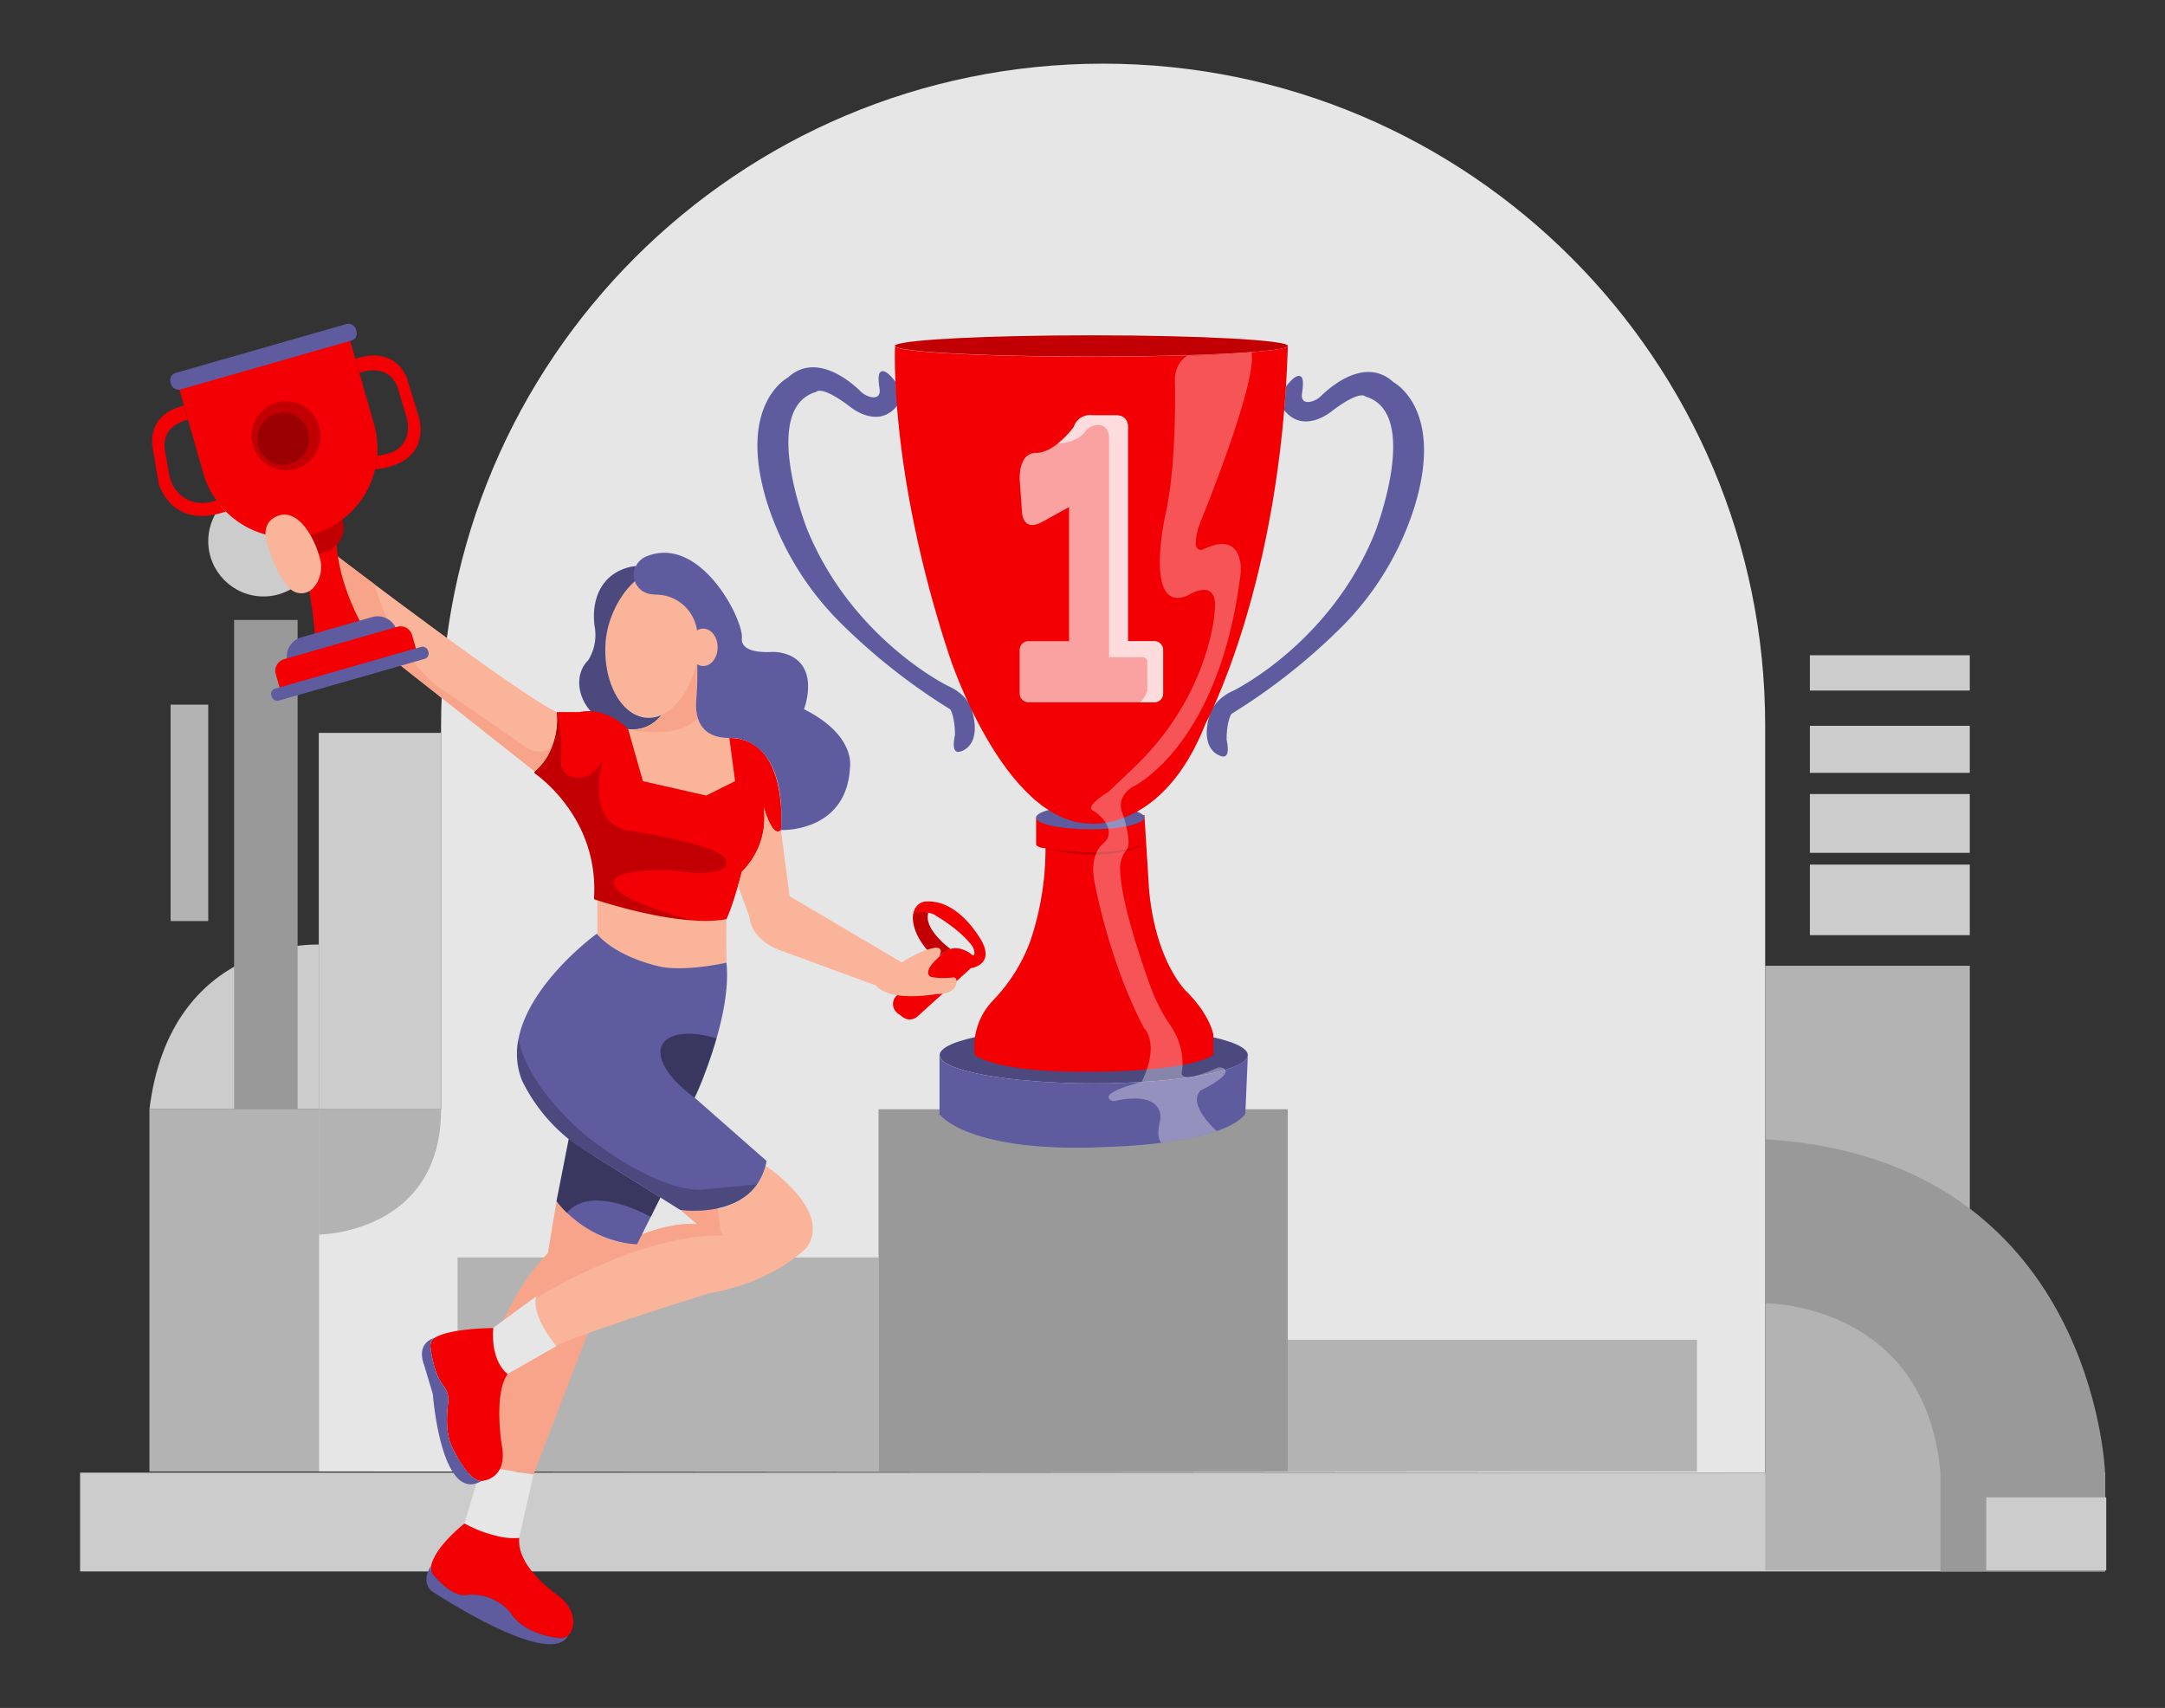 <svg xmlns="http://www.w3.org/2000/svg" width="865.76" height="682.89" viewBox="0 0 865.76 682.89"><rect x="0" y="0" width="865.76" height="682.89" fill="#333333" stroke="none"/><path d="M176.38,443.51V290.2C176.38,144,294.92,25.45,441.13,25.45h0C587.35,25.45,705.88,144,705.88,290.2V588.81l-578.4-.47V443.51Z" fill="#e6e6e6"/><rect x="32.02" y="588.81" width="809.77" height="39.5" fill="#ccc"/><rect x="59.76" y="443.51" width="67.72" height="144.84" fill="#b3b3b3"/><rect x="705.88" y="386.14" width="81.82" height="241.71" fill="#b3b3b3"/><path d="M705.88,455.53V521.1s64-.47,70.07,67.71v39.5h65.84v-39.5S837.55,463.26,705.88,455.53Z" fill="#999"/><rect x="794.29" y="598.69" width="47.97" height="29.16" fill="#ccc"/><rect x="723.75" y="345.69" width="63.95" height="28.21" fill="#ccc"/><rect x="723.75" y="317.48" width="63.95" height="23.51" fill="#ccc"/><rect x="723.75" y="290.2" width="63.95" height="18.81" fill="#ccc"/><rect x="723.75" y="261.99" width="63.95" height="14.11" fill="#ccc"/><path d="M59.76,443.51h67.72V377.67S68.23,374.85,59.76,443.51Z" fill="#ccc"/><rect x="93.62" y="247.88" width="25.39" height="195.62" fill="#999"/><rect x="127.48" y="293.03" width="48.91" height="150.48" fill="#ccc"/><rect x="68.23" y="281.74" width="15.05" height="86.53" fill="#b3b3b3"/><path d="M127.48,443.51v50.11s48.9-.27,48.9-50.11Z" fill="#b3b3b3"/><rect x="182.97" y="502.76" width="168.35" height="85.59" fill="#b3b3b3"/><rect x="351.32" y="443.51" width="163.65" height="144.84" fill="#999"/><rect x="514.96" y="535.67" width="163.65" height="52.67" fill="#b3b3b3"/><ellipse cx="437.37" cy="421.87" rx="61.6" ry="11.29" fill="#5f5b9f"/><ellipse cx="437.37" cy="421.87" rx="61.6" ry="11.29" opacity="0.2"/><path d="M499,421.87,498,445.39c-2.2,2.86-6.34,5.09-11.41,6.85-6.6,2.29-14.74,3.75-22.17,4.69-11.32,1.43-21,1.62-21,1.62-56.43,2.83-67.72-13-67.72-13V421.87c0,6.24,27.58,11.29,61.6,11.29,6.71,0,13.16-.2,19.2-.55h0c14-.84,25.81-2.58,33.37-4.84C495.68,426,499,424,499,421.87Z" fill="#5f5b9f"/><path d="M457.59,325.94l-43.26.94v10.95s.94,1.28,3.76,1.28a115.91,115.91,0,0,1-6,36.95A67.83,67.83,0,0,1,397.1,400a26.76,26.76,0,0,0-7.29,21.87s8.53,7.53,49.91,6.59c0,0,34.53,0,45.48-6.59v-8.26s-1.27-7.72-10.68-17.13c0,0-12.22-11.29-15-40.44l-1.88-30.1" fill="#f20004"/><path d="M515,138.31c0,2.35-35.15,4.24-78.53,4.24s-78.53-1.89-78.53-4.24c0-.16.16-.32.48-.47,4.34-2.11,37.63-3.76,78.05-3.76C479.81,134.08,515,136,515,138.31Z" fill="#f20004"/><path d="M515,138.31c0,2.35-35.15,4.24-78.53,4.24s-78.53-1.89-78.53-4.24c0-.16.16-.32.48-.47,4.34-2.11,37.63-3.76,78.05-3.76C479.81,134.08,515,136,515,138.31Z" opacity="0.2"/><path d="M514.2,154.66s4.52-6.47,6.41-3.65c0,0,.94.91,0,6.57,0,0-.67,4,3.64,3a8.78,8.78,0,0,0,4.09-2.32c4-3.92,17.83-15.72,28.95-5.4,0,0,20.45,10.56,8.31,49.9a118.06,118.06,0,0,1-29.3,48.13,243.57,243.57,0,0,1-43.91,34.58s-1.88,2.82-1.88,10.35c0,0,1.88,7.52-1.88,6.58,0,0-9.08-1.58-5-16.31,0,0,1.25-6.26,9.71-10,0,0,38.56-18.81,56.43-63,0,0,18.81-48-3.76-54.55,0,0-1.88-2.82-13.17,5.65,0,0-11.37,9.87-19.32-.24Z" fill="#5f5b9f"/><path d="M358.18,152.78s-4.52-6.47-6.41-3.65c0,0-.94.9,0,6.57,0,0,.67,4-3.64,3a8.68,8.68,0,0,1-4.09-2.31c-4-3.92-17.83-15.72-29-5.4,0,0-20.45,10.56-8.31,49.9A118.12,118.12,0,0,0,336.08,249,244,244,0,0,0,380,283.62s1.88,2.82,1.88,10.35c0,0-1.88,7.52,1.88,6.58,0,0,9.08-1.58,5-16.31,0,0-1.25-6.26-9.71-10,0,0-38.56-18.81-56.43-63,0,0-18.81-48,3.76-54.55,0,0,1.88-2.82,13.17,5.65,0,0,11.37,9.86,19.32-.24Z" fill="#5f5b9f"/><path d="M418.09,339.11c11.66,1.77,23.83,2.7,35.36-.26a47.09,47.09,0,0,0,4.85-1.55,36.25,36.25,0,0,1-4.72,2c-11.43,3.67-24,2.78-35.49-.18Z" opacity="0.2"/><circle cx="105.38" cy="216.38" r="22.1" fill="#ccc"/><ellipse cx="435.96" cy="326.88" rx="21.63" ry="4.7" fill="#5f5b9f"/><path d="M515,138.31c-2.82,95.46-32.91,151-32.91,151-16.93,43.27-46.09,40-46.09,40-34.8-.47-56.43-67.24-56.43-67.24-24.45-74.3-21.63-124.15-21.63-124.15h.48c-.32.15-.48.31-.48.47,0,2.35,35.16,4.24,78.53,4.24S515,140.66,515,138.31Z" fill="#f20004"/><path d="M465.12,259.85v17.44a3.51,3.51,0,0,1-3.51,3.51H411.25a3.51,3.51,0,0,1-3.5-3.51V259.85a3.5,3.5,0,0,1,3.5-3.5H427.5V202.74l-10.82,6c-8,4.14-8-4.14-8-4.14l-.94-13.12c0-11.25,6.58-10.39,6.58-10.39,3.11,0,6.24-1.78,8.81-3.86a38.37,38.37,0,0,0,6.24-6.49,6.81,6.81,0,0,1,7.52-4.7h9.41c5.64,0,4.75,5.64,4.75,5.64v84.65h10.55A3.51,3.51,0,0,1,465.12,259.85Z" fill="#fff" opacity="0.63"/><path d="M465.12,259.85v17.44a3.51,3.51,0,0,1-3.51,3.51H456a13,13,0,0,0,2.65-4.21,1.65,1.65,0,0,0,.13-.66V264.58a1.83,1.83,0,0,0-1.83-1.82H443.49v-87.3c0-4.24-2.13-5.4-4.25-5.53a6.41,6.41,0,0,0-5.32,2.72c-3.55,4.68-10.78,4.6-10.78,4.6a38.37,38.37,0,0,0,6.24-6.49,6.81,6.81,0,0,1,7.52-4.7h9.41c5.64,0,4.75,5.64,4.75,5.64v84.65h10.55A3.51,3.51,0,0,1,465.12,259.85Z" fill="#fff" opacity="0.63"/><path d="M496.15,229.07c-8.46,69.6-43.26,85.59-43.26,85.59-7.52,4.7-3.7,11.28-3.7,11.28,2.73,9.14,2.32,12.44,1.46,13.59a12.44,12.44,0,0,0-2.76,7.52c.19,12.53,7.72,35.11,12.46,48.16a68.78,68.78,0,0,0,7.74,14.88c6.6,9.82,4.48,18.45,4.48,18.45-.84,4.81,10.42.14,14-1.46a3,3,0,0,1,2.72.08,1.91,1.91,0,0,1,.65.6c1.74,2.79-9.81,8.22-9.81,8.22-5.64,5.64,6.46,16.26,6.46,16.26-6.6,2.29-14.74,3.75-22.17,4.69-1.9-1.92-1.12-6.34-.6-8.48a7.2,7.2,0,0,0-.05-3.88c-2.26-7.37-14.11-5.24-17.64-4.43a2.62,2.62,0,0,1-2.39-.57c-3.17-3,11.94-6.75,12.8-7h0c7.48-15.62,1-21.39,1-21.39-14.1-26.65-19.75-58-19.75-58-2.12-9.92,1.62-14.5,3.59-16.16a5.36,5.36,0,0,0,2-3.95c.12-5.06-6.06-8.83-6.06-8.83-4.2-1.66,6.08-7.74,6.08-7.74l10.27-9.82a109.17,109.17,0,0,0,23-31.44c8.29-17.25,9-30.22,9-30.22C487.69,230,475.17,238,475.17,238c-18.15,8-9.11-32.41-9.11-32.41,4.7-20.69,3.76-53.61,3.76-53.61,0-7.52,5.35-9.95,5.35-9.95,4.42.39,25.31-1.23,25.31-1.23,2.44,12.32-20.32,67.61-20.32,67.61-1.93,4.84-2.12,8-1.86,9.81a2,2,0,0,0,2.81,1.45C497.9,211.54,496.15,229.07,496.15,229.07Z" fill="#fff" opacity="0.33"/><path d="M358.34,398.32h0a4.59,4.59,0,0,0,.61,6.8l2.09,1.57a4.59,4.59,0,0,0,5.84-.27l21.36-19.32s9.2-1.15,4.6-10.35c0,0-9.09-17.55-23-16.25,0,0-3.51.14-4.66,4.74,0,0,5.89-1.52,9.28,1,0,0,9.05,5.22,14,11.57a5.44,5.44,0,0,1,1.2,3.28c0,.87-.28,1.44-1.43.29,0,0-6.91-5.75-12.66,1.15Z" fill="#f20004"/><path d="M365.22,365.24s-1.65,6,5.5,14.51l3.75,3.77,2.26-2.22a13,13,0,0,1,3.3-1.9s-10.89-7.86-8.82-14.46A10.19,10.19,0,0,0,365.22,365.24Z" fill="#f20004"/><path d="M365.22,365.24s-1.65,6,5.5,14.51l3.75,3.77,2.26-2.22a13,13,0,0,1,3.3-1.9s-10.89-7.86-8.82-14.46A10.19,10.19,0,0,0,365.22,365.24Z" opacity="0.2"/><path d="M222.55,480.3,219.1,501s-33.36,32.21-26.46,85.14l20.71,3.45L249,496.83S235.21,495.26,222.55,480.3Z" fill="#f7a48b"/><path d="M322.65,498.71s-12.65,13.8-39.12,18.41c0,0-54.07,16.83-61,21.08,0,0-9.69-11.12-8.23-19.14a7.49,7.49,0,0,1,.18-.79s39.12-31.07,64.43-28.77L272.37,484l-.34-.29s.29.06.82.13a44.08,44.08,0,0,0,14.26-.53c7.64-1.64,15.94-6.09,19-17.23C306.1,466.12,333,483.75,322.65,498.71Z" fill="#f9b499"/><path d="M289.29,494.11s-27.1-3.26-75,24.95a7.49,7.49,0,0,1,.18-.79s39.12-31.07,64.43-28.77L272.37,484l.48-.16L287,479.15s0,1.82.12,4.2C287.32,487.25,287.86,492.68,289.29,494.11Z" fill="#f7a48b"/><path d="M264.1,478.79l-3.86,7.73-5.5,11c-13.47-.75-23-7.79-28.06-12.65a36.92,36.92,0,0,1-4.13-4.6l4.89-24.88a62.34,62.34,0,0,1,10,6.69Z" fill="#5f5b9f"/><path d="M264.1,478.79l-3.86,7.73c-6.92-3.68-24.78-11.69-33.56-1.62a36.92,36.92,0,0,1-4.13-4.6l4.89-24.88a62.34,62.34,0,0,1,10,6.69Z" opacity="0.4"/><path d="M238.87,359.94v13.73s18.32,20.46,51.63,11.2l-.06-17.33S272.6,368.12,238.87,359.94Z" fill="#f9b499"/><path d="M278.9,259.39c-.81,12.77-6.83,23.27-14.44,26.52a12.41,12.41,0,0,1-5.74,1c-10.15-.64-17.56-14-16.57-29.86.7-11.08,5.31-20.45,11.49-24.85a13.42,13.42,0,0,1,8.69-2.71C272.48,230.17,279.89,243.54,278.9,259.39Z" fill="#f9b499"/><path d="M264.46,285.91c-7.17,9-17.41,5.51-23.68,2a17.62,17.62,0,0,1-9.08-13.47c-.65-6.91,3.51-10.41,3.51-10.41a19.08,19.08,0,0,0,2.66-13.16,28.4,28.4,0,0,1-.27-6.83c1.62-17,16.63-17.68,16.63-17.68-1.19,3.73,1.12,4.88,1.12,4.88-6.18,4.41-12.5,14.81-13.2,25.89-1,15.85,6.42,29.22,16.57,29.86A12.41,12.41,0,0,0,264.46,285.91Z" fill="#5f5b9f"/><path d="M264.46,285.91c-7.17,9-17.41,5.51-23.68,2a17.62,17.62,0,0,1-9.08-13.47c-.65-6.91,3.51-10.41,3.51-10.41a19.08,19.08,0,0,0,2.66-13.16,28.4,28.4,0,0,1-.27-6.83c1.62-17,16.63-17.68,16.63-17.68-1.19,3.73,1.12,4.88,1.12,4.88-6.18,4.41-12.5,14.81-13.2,25.89-1,15.85,6.42,29.22,16.57,29.86A12.41,12.41,0,0,0,264.46,285.91Z" opacity="0.2"/><path d="M278.36,262.27a46.41,46.41,0,0,1,1.15,9.2,39.83,39.83,0,0,1-1.09,8.25c-.06.32-1.25,7.77,4.21,12.47,2,1.7,4.83,2.87,9,2.87l2.3,17.26-11.51,5.75-25.31-5.75-5.91-20.69a14.78,14.78,0,0,0,13.3-5.72S274.83,281,278.36,262.27Z" fill="#f9b499"/><path d="M264.46,285.91a13.73,13.73,0,0,1-13.3,5.72S271.05,296.14,279,287a16.85,16.85,0,0,1-.6-7.25l.43-16.51S276.45,280.22,264.46,285.91Z" fill="#f7a48b"/><path d="M312.3,331.88c-3.45,3.45-6.91-9.21-6.91-9.21a30.34,30.34,0,0,1-8.72,25.87c-4.13,15.49-6.23,19-6.23,19a56.13,56.13,0,0,1-13.56.45h0c-18.43-1.29-39.36-8.5-39.36-8.5,2.11-30.57-19.94-47.62-23.64-50.27a.5.5,0,0,1,0-.79,28.32,28.32,0,0,0,8.72-23.73h9.08c11.38-2.3,19.54,6.93,19.54,6.93l5.9,20.69,25.31,5.75,11.51-5.75-2.3-17.26C315.75,295.06,312.3,331.88,312.3,331.88Z" fill="#f20004"/><path d="M268.58,348s-25.32-1.15-23,5.76c0,0-.65,5.5,31.3,14.25-18.43-1.29-39.36-8.5-39.36-8.5,2.11-30.57-19.94-47.62-23.64-50.27a.5.5,0,0,1,0-.79,28.32,28.32,0,0,0,8.72-23.73,55.47,55.47,0,0,1,1.7,19.45,6,6,0,0,0,4.07,6.31c3.4,1.11,8.19.79,12.63-6.17-.24.81-6.8,23.08,9.11,27.6,0,0,40.38,5.74,40.38,12.64C290.44,344.53,292.74,351.44,268.58,348Z" opacity="0.2"/><path d="M135.11,222.57s72.49,55.23,87.44,62.13c0,0,2.12,14.09-8.72,23.73L138.56,249S127.06,236.38,135.11,222.57Z" fill="#f9b499"/><path d="M135.11,222.57l14.6,11s7.26,28.09,26.82,41.9l33.37,23s5.52,4.6,10.81,0a21.66,21.66,0,0,1-6.88,9.92L138.56,249S127.06,236.38,135.11,222.57Z" fill="#f7a48b"/><path d="M306.55,464.19a23.94,23.94,0,0,1-3.81,9.34C293.33,487,272,483.75,272,483.75l-34.58-21.64A68.4,68.4,0,0,1,208.75,432a28.92,28.92,0,0,1-1.37-16.8c4.51-22.53,31.28-41.88,31.28-41.88s6.26,8.51,24.41,12.94c10.59,2.58,27.43-1.37,27.43-1.37,2.35,21.92-12.72,54-12.72,54Z" fill="#5f5b9f"/><path d="M302.74,473.53C293.33,487,272,483.75,272,483.75l-34.58-21.64A68.4,68.4,0,0,1,208.75,432a28.92,28.92,0,0,1-1.37-16.8c.09.86,2.05,17.38,26.68,38.66,0,0,26.46,21.86,46,21.86Z" opacity="0.2"/><path d="M277.78,438.88s-13.57-9.25-13.67-18.17a6.14,6.14,0,0,1,2.76-5.27c2.74-1.79,8.5-3.59,19.65-.26C286.52,415.18,282.38,429.67,277.78,438.88Z" opacity="0.4"/><path d="M214.5,518.27l-17.26,12.65s-1.15,12.66,5.75,18.41l19.56-11.13S212.2,526.32,214.5,518.27Z" fill="#e6e6e6"/><path d="M213.35,589.6l-5.75,25.31a2.7,2.7,0,0,1-.42,0,26.25,26.25,0,0,1-9-.93l-.46-.12a61.5,61.5,0,0,1-11.28-4.35c-.24-.12-.49-.25-.73-.39l6.9-23Z" fill="#e6e6e6"/><path d="M200.69,578.1c2.3,12.65-6.9,13.8-6.9,13.8a3.38,3.38,0,0,1-1.23.25h0c-5.47,0-11.42-12.9-11.42-12.9-3-5.25-2.57-13.42-1.92-18.48a9.22,9.22,0,0,0-2-6.88c-3.36-4.25-4.66-11.85-5.09-15.35A3.69,3.69,0,0,1,173.7,535c6.27-4,23.54-4,23.54-4-1.15,13.81,5.75,18.41,5.75,18.41C197.24,557.39,200.69,578.1,200.69,578.1Z" fill="#f20004"/><path d="M192.55,592.15c-16.17,9.42-19.47-34.76-19.47-34.76l-3.45-11.51c-3.45-9.2,4.07-10.92,4.07-10.92a3.69,3.69,0,0,0-1.57,3.58c.43,3.5,1.73,11.1,5.09,15.35a9.22,9.22,0,0,1,2,6.88c-.65,5.06-1.07,13.23,1.92,18.48C181.13,579.25,187.08,592.15,192.55,592.15Z" fill="#5f5b9f"/><path d="M228,653a4,4,0,0,1-.9,1,4.43,4.43,0,0,1-3.39,1c-15.37-1.77-19.55-10.15-19.55-10.15a20.12,20.12,0,0,0-18.41-7c-5.25-.06-10.39-5.65-12.57-8.33a4,4,0,0,1-.79-3.5c1.94-8.14,13.36-16.87,13.36-16.87.24.14.49.27.73.39a48.79,48.79,0,0,0,11.28,4.35l.46.12a26.25,26.25,0,0,0,9,.93,2.7,2.7,0,0,0,.42,0c-.92,10.13,10.66,19.51,15.35,22.87a16,16,0,0,1,4.8,5.35C230.19,647.63,229.24,651,228,653Z" fill="#f20004"/><path d="M227.16,654c-7.29,13.63-54.78-18-54.78-18-4.17-4.21,0-10,0-10a4,4,0,0,0,.79,3.5c2.18,2.68,7.32,8.27,12.57,8.33a20.12,20.12,0,0,1,18.41,7s4.18,8.38,19.55,10.15a4.43,4.43,0,0,0,3.39-1Z" fill="#5f5b9f"/><path d="M312.3,331.88l3.45,26.46,44.87,26.46s6.91-4.6,12.66-5.75c0,0,4.6-1.15,2.3,3.45,0,0-6.9,5.75-3.45,8.06a26.81,26.81,0,0,0,8.91.23,1.27,1.27,0,0,1,1.46,1.14c.14,2-.68,5.53-8.07,5.53,0,0-18.41,3.45-24.16-3.45l-37.8-13.89s-11.68-3.37-12.83-13.73l-4.51-12.26,1.54-5.59a30.34,30.34,0,0,0,8.72-25.87S308.85,335.33,312.3,331.88Z" fill="#f9b499"/><path d="M119,216.82a174.69,174.69,0,0,1,6.91,37.25l18.41-5s-11.23-19.56-9.64-38Z" fill="#f20004"/><path d="M121.17,250.61h29.48a8,8,0,0,1,8,8v1.2a0,0,0,0,1,0,0H113.17a0,0,0,0,1,0,0v-1.2a8,8,0,0,1,8-8Z" transform="translate(-64.93 47.2) rotate(-15.96)" fill="#5f5b9f"/><path d="M114.17,256.9h47A4.79,4.79,0,0,1,166,261.7v5.81a0,0,0,0,1,0,0h-56.7a0,0,0,0,1,0,0v-5.73A4.87,4.87,0,0,1,114.17,256.9Z" transform="translate(-66.78 47.95) rotate(-15.96)" fill="#f20004"/><rect x="107.32" y="266.9" width="65.18" height="5" rx="2.17" transform="translate(-68.68 48.85) rotate(-15.96)" fill="#5f5b9f"/><path d="M150.55,174.12c-.09-.64-.21-1.28-.35-1.92C150.34,172.84,150.46,173.48,150.55,174.12Z" fill="#f20004"/><path d="M150.1,171.73q-.22-1-.51-2.07Q149.88,170.7,150.1,171.73Z" fill="#f20004"/><path d="M150.82,176.34q-.09-1-.24-2.07Q150.73,175.31,150.82,176.34Z" fill="#f20004"/><path d="M150.94,178.56c0-.58,0-1.17-.09-1.75C150.9,177.39,150.93,178,150.94,178.56Z" fill="#f20004"/><path d="M167.33,166.2l-4.6-15c-5.76-13.81-20.62-7.71-20.62-7.71l7.48,26.13-5.88-20.55s12.11-4.78,15.56,6.73l3.46,11.51s3.86,13.6-11.88,14.85h0c0-.28,0-.57.05-.85a35.71,35.71,0,0,1-.93,6.37C174,185.08,167.33,166.2,167.33,166.2Z" fill="#f20004"/><path d="M151,178.91c0,.67,0,1.35,0,2C151,180.26,151,179.58,151,178.91Z" fill="#f20004"/><path d="M150.94,178.56c0,.12,0,.23,0,.35C151,178.79,150.94,178.68,150.94,178.56Z" fill="#f20004"/><path d="M150.9,181.34c0-.14,0-.27,0-.41C150.92,181.07,150.91,181.2,150.9,181.34Z" fill="#f20004"/><path d="M150.85,176.81l0-.47Z" fill="#f20004"/><path d="M150.58,174.27l0-.15Z" fill="#f20004"/><path d="M150.2,172.2c0-.16-.06-.32-.1-.47C150.14,171.88,150.17,172,150.2,172.2Z" fill="#f20004"/><path d="M86.54,200.08c-6.55,2.22-11.07.49-14-1.89a14.33,14.33,0,0,1-4.93-8.67l-1.59-9c-1.61-9.09,5.69-11.9,9.14-12.7l-1.61-5.64c-4.39,1-13.5,4.41-12.68,15.79l2.61,15.43s5,18.61,26.82,11.13A34.4,34.4,0,0,1,86.54,200.08Z" fill="#f20004"/><path d="M258.22,222.57a8.56,8.56,0,0,0-4.78,6.13,7.94,7.94,0,0,0,7,8.88,19.53,19.53,0,0,0,2.18.17,16.6,16.6,0,0,1,16.18,14.89c0,.19,0,.38.05.57v15.13c0,3.79-.09,7.6-.43,11.38-.47,5.11.22,15.34,13.17,15.34,0,0,23-2.3,20.71,36.82,0,0,26.46,1.15,27.61-25.32,0,0,2.3-12.65-18.41-23,0,0,6.77-17.4-7.17-22.07a17.22,17.22,0,0,0-6.26-.8c-3.81.17-11.92-.12-11.4-5.62C297.34,247.89,280.08,213.37,258.22,222.57Z" fill="#5f5b9f"/><ellipse cx="281.23" cy="258.82" rx="5.75" ry="7.48" fill="#f9b499"/><ellipse cx="125.91" cy="211.07" rx="11.51" ry="10.36" fill="#f20004"/><ellipse cx="125.91" cy="211.07" rx="11.51" ry="10.36" opacity="0.2"/><path d="M150.85,182.19h0a35.52,35.52,0,0,1-60.53,22.34,34.4,34.4,0,0,1-3.78-4.46,35.19,35.19,0,0,1-5.25-10.9l-6.11-21.35-1.61-5.64-2.67-9.34,68.28-19.53,2.93,10.21,1.6,5.58,5.88,20.55A35.65,35.65,0,0,1,150.85,182.19Z" fill="#f20004"/><circle cx="114.4" cy="174.25" r="13.81" opacity="0.2"/><circle cx="113.25" cy="175.4" r="10.36" opacity="0.2"/><rect x="66.81" y="139.19" width="77.12" height="6.9" rx="3" transform="translate(-35.16 34.47) rotate(-15.96)" fill="#5f5b9f"/><path d="M107.5,219.12s-4.65-9.5,3.43-12.8,15,8.34,17.28,18.05a12.7,12.7,0,0,1-3,10.79,6.5,6.5,0,0,1-9.54-.08C113.07,232.23,109.84,227.31,107.5,219.12Z" fill="#f9b499"/></svg>